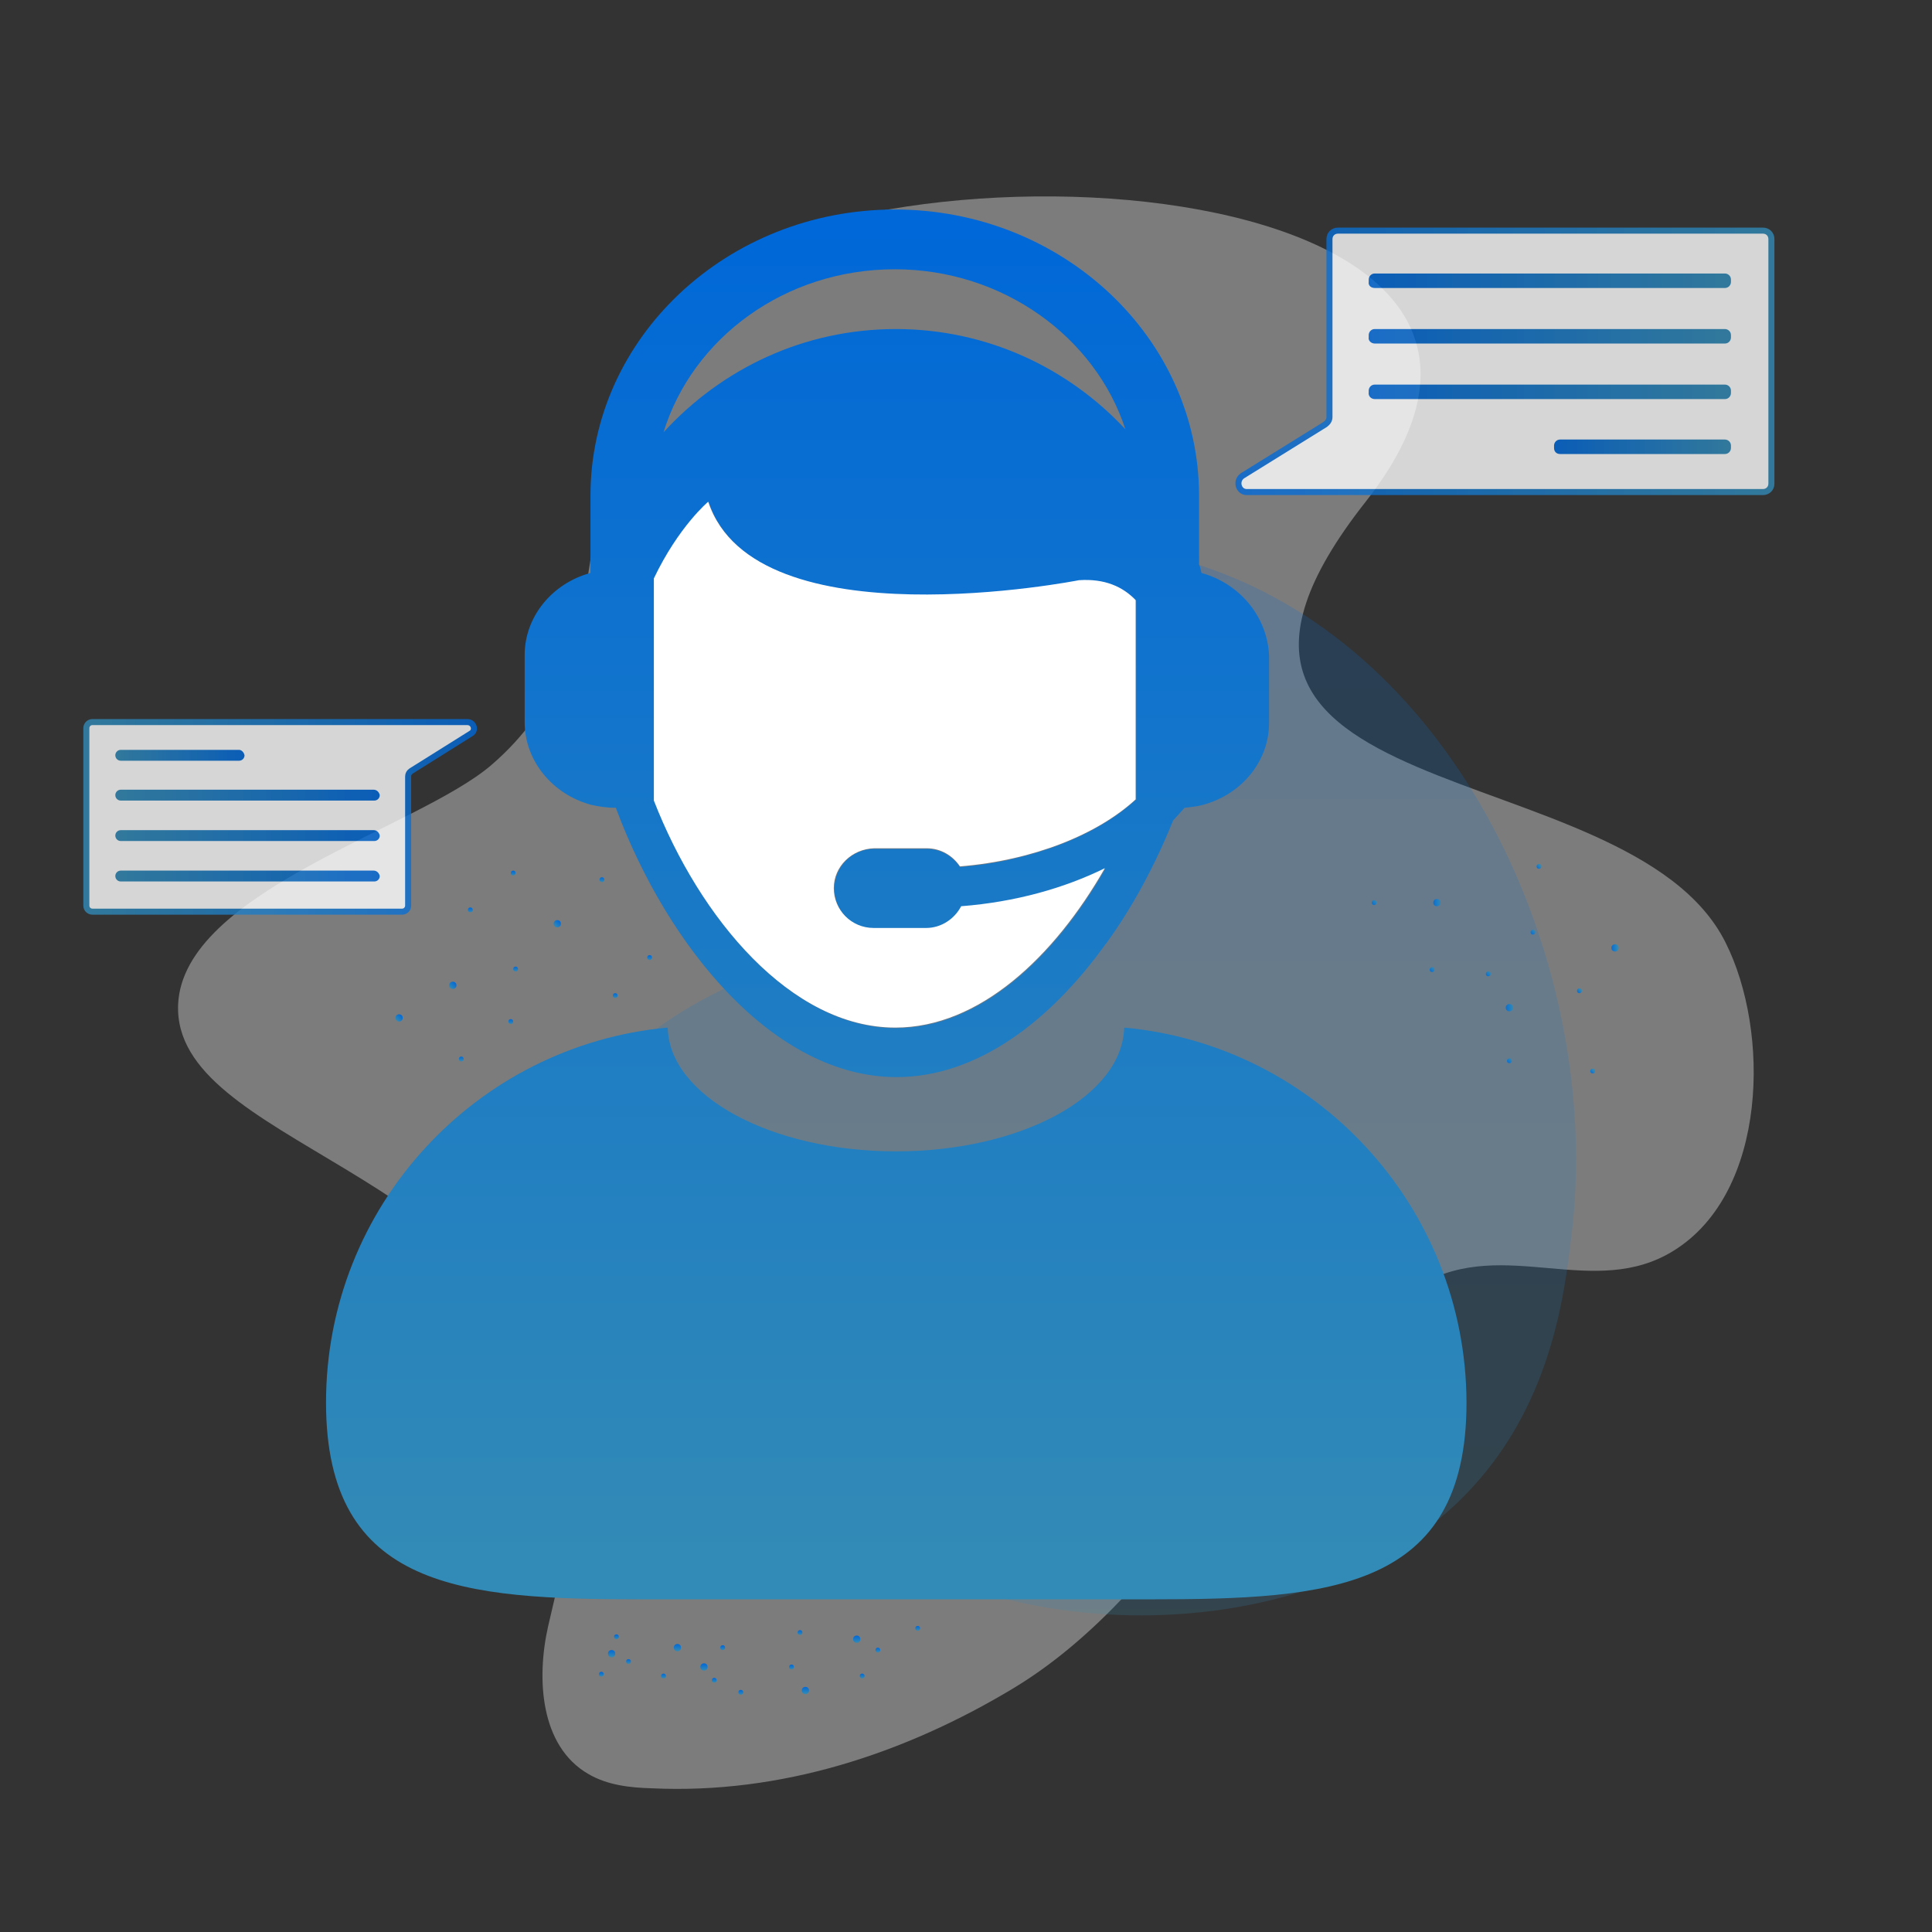 <?xml version="1.0" encoding="utf-8"?>
<!-- Generator: Adobe Illustrator 24.0.1, SVG Export Plug-In . SVG Version: 6.00 Build 0)  -->
<svg version="1.1" id="Layer_1" xmlns="http://www.w3.org/2000/svg" xmlns:xlink="http://www.w3.org/1999/xlink" x="0px" y="0px"
	 viewBox="0 0 320 320" style="enable-background:new 0 0 320 320;" xml:space="preserve">
<rect x="0" y="0" width="320" height="320" fill="#333333" stroke="none"/>
<style type="text/css">
	.st0{opacity:5.000000e-02;fill:url(#SVGID_1_);}
	.st1{opacity:0.8;}
	.st2{fill:url(#SVGID_2_);}
	.st3{opacity:0.8;fill:url(#SVGID_3_);}
	.st4{opacity:0.8;fill:url(#SVGID_4_);}
	.st5{opacity:0.2;fill:url(#SVGID_5_);}
	.st6{fill:#0000FF;}
	.st7{fill:#E44235;}
	.st8{fill:#FFFFFF;}
	.st9{opacity:0.7;}
	.st10{opacity:0.72;stroke:#FFFFFF;stroke-miterlimit:10;}
	.st11{fill:none;stroke:url(#SVGID_6_);stroke-width:0.5;stroke-miterlimit:10;}
	.st12{fill:url(#SVGID_7_);}
	.st13{fill:url(#SVGID_8_);}
	.st14{fill:url(#SVGID_9_);}
	.st15{fill:url(#SVGID_10_);}
	.st16{fill:url(#SVGID_11_);}
	.st17{fill:url(#SVGID_12_);}
	.st18{opacity:0.5;fill:url(#SVGID_13_);}
	.st19{opacity:0.15;}
	.st20{fill:url(#SVGID_14_);}
	.st21{fill:#009FD8;}
	.st22{fill-rule:evenodd;clip-rule:evenodd;fill:#FFFFFF;}
	.st23{opacity:0.72;}
	.st24{fill:none;stroke:#FFFFFF;stroke-miterlimit:10;}
	.st25{fill:url(#SVGID_15_);}
	.st26{fill:url(#SVGID_16_);}
	.st27{fill:url(#SVGID_17_);}
	.st28{fill:url(#SVGID_18_);}
	.st29{fill:url(#SVGID_19_);}
	.st30{fill:url(#SVGID_20_);}
	.st31{fill:url(#SVGID_21_);}
	.st32{fill:url(#SVGID_22_);}
	.st33{fill:url(#SVGID_23_);}
	.st34{fill:url(#SVGID_24_);}
	.st35{fill:url(#SVGID_25_);}
	.st36{fill:url(#SVGID_26_);}
	.st37{fill:url(#SVGID_27_);}
	.st38{fill:url(#SVGID_28_);}
	.st39{fill:url(#SVGID_29_);}
	.st40{fill:url(#SVGID_30_);}
	.st41{fill:url(#SVGID_31_);}
	.st42{fill:url(#SVGID_32_);}
	.st43{opacity:0.22;fill:url(#SVGID_33_);}
	.st44{opacity:0.4;fill:#EAE9E8;}
	.st45{fill:url(#SVGID_34_);}
	.st46{fill:url(#SVGID_35_);}
	.st47{fill:url(#SVGID_36_);}
	.st48{fill:url(#SVGID_37_);}
	.st49{fill:url(#SVGID_38_);}
	.st50{fill:url(#SVGID_39_);}
	.st51{fill:url(#SVGID_40_);}
	.st52{fill:url(#SVGID_41_);}
	.st53{fill:url(#SVGID_42_);}
	.st54{fill:none;stroke:#999999;stroke-width:0.5;stroke-miterlimit:10;stroke-dasharray:1;}
	.st55{fill:url(#SVGID_43_);}
	.st56{fill:url(#SVGID_44_);}
	.st57{fill:url(#SVGID_45_);}
	.st58{fill:url(#SVGID_46_);}
	.st59{fill:url(#SVGID_47_);}
	.st60{fill:url(#SVGID_48_);}
	.st61{fill:url(#SVGID_49_);}
	.st62{fill:url(#SVGID_50_);}
	.st63{fill:url(#SVGID_51_);}
	.st64{fill:url(#SVGID_52_);}
	.st65{fill:url(#SVGID_53_);}
	.st66{fill:url(#SVGID_54_);}
	.st67{fill:url(#SVGID_55_);}
	.st68{fill:url(#SVGID_56_);}
	.st69{fill:url(#SVGID_57_);}
	.st70{fill:none;stroke:url(#SVGID_58_);stroke-width:0.5;stroke-miterlimit:10;stroke-dasharray:1;}
	.st71{fill:none;stroke:url(#SVGID_59_);stroke-width:0.5;stroke-miterlimit:10;stroke-dasharray:1;}
	.st72{fill:none;stroke:url(#SVGID_60_);stroke-width:0.5;stroke-miterlimit:10;stroke-dasharray:1;}
	.st73{fill:none;stroke:url(#SVGID_61_);stroke-width:0.5;stroke-miterlimit:10;stroke-dasharray:1;}
	.st74{fill:none;stroke:url(#SVGID_62_);stroke-width:0.5;stroke-miterlimit:10;stroke-dasharray:1;}
	.st75{fill:url(#SVGID_63_);}
	.st76{fill:url(#SVGID_64_);}
	.st77{fill:url(#SVGID_65_);}
	.st78{fill:url(#SVGID_66_);}
	.st79{fill:url(#SVGID_67_);}
	.st80{fill:url(#SVGID_68_);}
	.st81{fill:url(#SVGID_69_);}
	.st82{fill:url(#SVGID_70_);}
	.st83{fill:url(#SVGID_71_);}
	.st84{fill:url(#SVGID_72_);}
	.st85{fill:url(#SVGID_73_);}
	.st86{fill:none;stroke:url(#SVGID_74_);stroke-miterlimit:10;}
	.st87{fill:none;stroke:#0068D8;stroke-miterlimit:10;}
	.st88{fill:#F4F4F4;}
	.st89{fill-rule:evenodd;clip-rule:evenodd;fill:#009FD8;}
	.st90{opacity:0.4;fill-rule:evenodd;clip-rule:evenodd;fill:#EAE9E8;}
	.st91{fill-rule:evenodd;clip-rule:evenodd;fill:url(#SVGID_75_);}
	.st92{fill-rule:evenodd;clip-rule:evenodd;fill:url(#SVGID_76_);}
	.st93{fill-rule:evenodd;clip-rule:evenodd;fill:url(#SVGID_77_);}
	.st94{fill-rule:evenodd;clip-rule:evenodd;fill:url(#SVGID_78_);}
	.st95{fill-rule:evenodd;clip-rule:evenodd;fill:url(#SVGID_79_);}
	.st96{fill-rule:evenodd;clip-rule:evenodd;fill:url(#SVGID_80_);}
	.st97{fill-rule:evenodd;clip-rule:evenodd;fill:url(#SVGID_81_);}
	.st98{fill-rule:evenodd;clip-rule:evenodd;fill:url(#SVGID_82_);}
	.st99{fill-rule:evenodd;clip-rule:evenodd;fill:url(#SVGID_83_);}
	.st100{fill-rule:evenodd;clip-rule:evenodd;fill:url(#SVGID_84_);}
	.st101{fill-rule:evenodd;clip-rule:evenodd;fill:url(#SVGID_85_);}
	.st102{fill-rule:evenodd;clip-rule:evenodd;fill:url(#SVGID_86_);}
	.st103{fill-rule:evenodd;clip-rule:evenodd;fill:url(#SVGID_87_);}
	.st104{fill-rule:evenodd;clip-rule:evenodd;fill:url(#SVGID_88_);}
	.st105{fill-rule:evenodd;clip-rule:evenodd;fill:url(#SVGID_89_);}
	.st106{fill-rule:evenodd;clip-rule:evenodd;fill:url(#SVGID_90_);}
	.st107{fill-rule:evenodd;clip-rule:evenodd;fill:url(#SVGID_91_);}
	.st108{fill-rule:evenodd;clip-rule:evenodd;fill:url(#SVGID_92_);}
	.st109{fill-rule:evenodd;clip-rule:evenodd;fill:url(#SVGID_93_);}
	.st110{fill-rule:evenodd;clip-rule:evenodd;fill:url(#SVGID_94_);}
	.st111{fill-rule:evenodd;clip-rule:evenodd;fill:url(#SVGID_95_);}
	.st112{fill-rule:evenodd;clip-rule:evenodd;fill:url(#SVGID_96_);}
	.st113{fill-rule:evenodd;clip-rule:evenodd;fill:url(#SVGID_97_);}
	.st114{fill-rule:evenodd;clip-rule:evenodd;fill:url(#SVGID_98_);}
	.st115{fill-rule:evenodd;clip-rule:evenodd;fill:url(#SVGID_99_);}
	.st116{fill-rule:evenodd;clip-rule:evenodd;fill:url(#SVGID_100_);}
	.st117{fill-rule:evenodd;clip-rule:evenodd;fill:url(#SVGID_101_);}
	.st118{fill-rule:evenodd;clip-rule:evenodd;fill:url(#SVGID_102_);}
	.st119{fill-rule:evenodd;clip-rule:evenodd;fill:url(#SVGID_103_);}
	.st120{fill-rule:evenodd;clip-rule:evenodd;fill:url(#SVGID_104_);}
	.st121{fill-rule:evenodd;clip-rule:evenodd;fill:url(#SVGID_105_);}
	.st122{fill-rule:evenodd;clip-rule:evenodd;fill:url(#SVGID_106_);}
	.st123{fill-rule:evenodd;clip-rule:evenodd;fill:url(#SVGID_107_);}
	.st124{fill-rule:evenodd;clip-rule:evenodd;fill:url(#SVGID_108_);}
	.st125{fill-rule:evenodd;clip-rule:evenodd;fill:url(#SVGID_109_);}
	.st126{fill-rule:evenodd;clip-rule:evenodd;fill:url(#SVGID_110_);}
	.st127{fill-rule:evenodd;clip-rule:evenodd;fill:url(#SVGID_111_);}
	.st128{fill-rule:evenodd;clip-rule:evenodd;fill:url(#SVGID_112_);}
	.st129{fill-rule:evenodd;clip-rule:evenodd;fill:url(#SVGID_113_);}
	.st130{opacity:0.2;fill-rule:evenodd;clip-rule:evenodd;fill:url(#SVGID_114_);}
	.st131{fill-rule:evenodd;clip-rule:evenodd;fill:url(#SVGID_115_);}
	.st132{fill-rule:evenodd;clip-rule:evenodd;fill:url(#SVGID_116_);}
	.st133{fill-rule:evenodd;clip-rule:evenodd;fill:url(#SVGID_117_);}
	.st134{fill-rule:evenodd;clip-rule:evenodd;fill:url(#SVGID_118_);}
	.st135{fill-rule:evenodd;clip-rule:evenodd;fill:url(#SVGID_119_);}
	.st136{fill-rule:evenodd;clip-rule:evenodd;fill:url(#SVGID_120_);}
	.st137{fill-rule:evenodd;clip-rule:evenodd;fill:url(#SVGID_121_);}
	.st138{fill-rule:evenodd;clip-rule:evenodd;fill:url(#SVGID_122_);}
	.st139{fill-rule:evenodd;clip-rule:evenodd;fill:url(#SVGID_123_);}
	.st140{fill-rule:evenodd;clip-rule:evenodd;fill:url(#SVGID_124_);}
	.st141{fill-rule:evenodd;clip-rule:evenodd;fill:url(#SVGID_125_);}
	.st142{fill-rule:evenodd;clip-rule:evenodd;fill:url(#SVGID_126_);}
	.st143{fill-rule:evenodd;clip-rule:evenodd;fill:url(#SVGID_127_);}
	.st144{fill-rule:evenodd;clip-rule:evenodd;fill:url(#SVGID_128_);}
	.st145{fill-rule:evenodd;clip-rule:evenodd;fill:url(#SVGID_129_);}
	.st146{fill-rule:evenodd;clip-rule:evenodd;fill:url(#SVGID_130_);}
	.st147{fill-rule:evenodd;clip-rule:evenodd;fill:url(#SVGID_131_);}
	.st148{fill-rule:evenodd;clip-rule:evenodd;fill:url(#SVGID_132_);}
	.st149{fill-rule:evenodd;clip-rule:evenodd;fill:url(#SVGID_133_);}
	.st150{fill-rule:evenodd;clip-rule:evenodd;fill:url(#SVGID_134_);}
	.st151{fill-rule:evenodd;clip-rule:evenodd;fill:url(#SVGID_135_);}
	.st152{fill-rule:evenodd;clip-rule:evenodd;fill:url(#SVGID_136_);}
	.st153{fill-rule:evenodd;clip-rule:evenodd;fill:url(#SVGID_137_);}
	.st154{fill-rule:evenodd;clip-rule:evenodd;fill:url(#SVGID_138_);}
	.st155{fill-rule:evenodd;clip-rule:evenodd;fill:url(#SVGID_139_);}
	.st156{fill-rule:evenodd;clip-rule:evenodd;fill:url(#SVGID_140_);}
	.st157{fill-rule:evenodd;clip-rule:evenodd;fill:url(#SVGID_141_);}
	.st158{fill-rule:evenodd;clip-rule:evenodd;fill:url(#SVGID_142_);}
	.st159{fill-rule:evenodd;clip-rule:evenodd;fill:url(#SVGID_143_);}
	.st160{fill-rule:evenodd;clip-rule:evenodd;fill:url(#SVGID_144_);}
	.st161{fill-rule:evenodd;clip-rule:evenodd;fill:url(#SVGID_145_);}
	.st162{fill-rule:evenodd;clip-rule:evenodd;fill:url(#SVGID_146_);}
	.st163{fill-rule:evenodd;clip-rule:evenodd;fill:url(#SVGID_147_);}
	.st164{fill-rule:evenodd;clip-rule:evenodd;fill:url(#SVGID_148_);}
	.st165{fill-rule:evenodd;clip-rule:evenodd;fill:url(#SVGID_149_);}
	.st166{fill-rule:evenodd;clip-rule:evenodd;fill:url(#SVGID_150_);}
	.st167{fill-rule:evenodd;clip-rule:evenodd;fill:url(#SVGID_151_);}
	.st168{fill-rule:evenodd;clip-rule:evenodd;fill:url(#SVGID_152_);}
	.st169{fill-rule:evenodd;clip-rule:evenodd;fill:url(#SVGID_153_);}
	.st170{fill-rule:evenodd;clip-rule:evenodd;fill:url(#SVGID_154_);}
	.st171{fill-rule:evenodd;clip-rule:evenodd;fill:url(#SVGID_155_);}
	.st172{fill-rule:evenodd;clip-rule:evenodd;fill:url(#SVGID_156_);}
	.st173{fill-rule:evenodd;clip-rule:evenodd;fill:url(#SVGID_157_);}
	.st174{opacity:0.2;fill-rule:evenodd;clip-rule:evenodd;fill:url(#SVGID_158_);}
	.st175{fill:url(#SVGID_159_);}
	.st176{fill:url(#SVGID_160_);}
	.st177{fill:#FFFFFF;stroke:url(#SVGID_161_);stroke-miterlimit:10;}
	.st178{fill:url(#SVGID_162_);}
	.st179{fill:url(#SVGID_163_);}
	.st180{fill:url(#SVGID_164_);}
	.st181{fill:url(#SVGID_165_);}
	.st182{fill:#FFFFFF;stroke:url(#SVGID_166_);stroke-miterlimit:10;}
	.st183{fill:url(#SVGID_167_);}
	.st184{fill:url(#SVGID_168_);}
	.st185{fill:url(#SVGID_169_);}
	.st186{fill:url(#SVGID_170_);}
</style>
<path class="st90" d="M105.7,58.3c-11.2,21.3-2,49.2-24.3,68.4c-12.2,10.5-51.1,20.9-51.9,39.7c-0.9,22.9,53.2,27.2,64.1,67.2
	c3.4,12.6,0,23.4-2.8,35.7c-2,8.8-1.3,19.9,6.6,24.5c3.2,1.9,7,2.3,10.6,2.4c21.3,1,41.8-5.7,59.9-16.6
	c27.9-16.9,40.4-51.3,67.5-66.9c13.8-7.9,28.7,2.7,41.9-5.6c15.5-9.7,15.9-36.3,8.5-51c-16.1-32.2-100.5-21.1-59.6-73
	c44.5-56.6-87.4-62.6-114.7-33.3C109.1,52.6,107.2,55.4,105.7,58.3z"/>
<linearGradient id="SVGID_1_" gradientUnits="userSpaceOnUse" x1="104.07" y1="275.543" x2="104.07" y2="274.803">
	<stop  offset="0" style="stop-color:#328AB6"/>
	<stop  offset="1" style="stop-color:#0068D8"/>
</linearGradient>
<circle style="fill-rule:evenodd;clip-rule:evenodd;fill:url(#SVGID_1_);" cx="104.1" cy="275.2" r="0.4"/>
<linearGradient id="SVGID_2_" gradientUnits="userSpaceOnUse" x1="112.161" y1="273.446" x2="112.161" y2="272.275">
	<stop  offset="0" style="stop-color:#328AB6"/>
	<stop  offset="1" style="stop-color:#0068D8"/>
</linearGradient>
<circle style="fill-rule:evenodd;clip-rule:evenodd;fill:url(#SVGID_2_);" cx="112.2" cy="272.9" r="0.6"/>
<linearGradient id="SVGID_3_" gradientUnits="userSpaceOnUse" x1="116.62" y1="276.69" x2="116.62" y2="275.519">
	<stop  offset="0" style="stop-color:#328AB6"/>
	<stop  offset="1" style="stop-color:#0068D8"/>
</linearGradient>
<circle style="fill-rule:evenodd;clip-rule:evenodd;fill:url(#SVGID_3_);" cx="116.6" cy="276.1" r="0.6"/>
<linearGradient id="SVGID_4_" gradientUnits="userSpaceOnUse" x1="133.448" y1="280.538" x2="133.448" y2="279.367">
	<stop  offset="0" style="stop-color:#328AB6"/>
	<stop  offset="1" style="stop-color:#0068D8"/>
</linearGradient>
<circle style="fill-rule:evenodd;clip-rule:evenodd;fill:url(#SVGID_4_);" cx="133.4" cy="280" r="0.6"/>
<linearGradient id="SVGID_5_" gradientUnits="userSpaceOnUse" x1="141.88" y1="272.076" x2="141.88" y2="270.905">
	<stop  offset="0" style="stop-color:#328AB6"/>
	<stop  offset="1" style="stop-color:#0068D8"/>
</linearGradient>
<circle style="fill-rule:evenodd;clip-rule:evenodd;fill:url(#SVGID_5_);" cx="141.9" cy="271.5" r="0.6"/>
<linearGradient id="SVGID_6_" gradientUnits="userSpaceOnUse" x1="101.311" y1="274.447" x2="101.311" y2="273.277">
	<stop  offset="0" style="stop-color:#328AB6"/>
	<stop  offset="1" style="stop-color:#0068D8"/>
</linearGradient>
<circle style="fill-rule:evenodd;clip-rule:evenodd;fill:url(#SVGID_6_);" cx="101.3" cy="273.9" r="0.6"/>
<linearGradient id="SVGID_7_" gradientUnits="userSpaceOnUse" x1="99.642" y1="277.681" x2="99.642" y2="276.942">
	<stop  offset="0" style="stop-color:#328AB6"/>
	<stop  offset="1" style="stop-color:#0068D8"/>
</linearGradient>
<circle style="fill-rule:evenodd;clip-rule:evenodd;fill:url(#SVGID_7_);" cx="99.6" cy="277.3" r="0.4"/>
<linearGradient id="SVGID_8_" gradientUnits="userSpaceOnUse" x1="109.916" y1="277.946" x2="109.916" y2="277.207">
	<stop  offset="0" style="stop-color:#328AB6"/>
	<stop  offset="1" style="stop-color:#0068D8"/>
</linearGradient>
<circle style="fill-rule:evenodd;clip-rule:evenodd;fill:url(#SVGID_8_);" cx="109.9" cy="277.6" r="0.4"/>
<linearGradient id="SVGID_9_" gradientUnits="userSpaceOnUse" x1="122.747" y1="280.684" x2="122.747" y2="279.945">
	<stop  offset="0" style="stop-color:#328AB6"/>
	<stop  offset="1" style="stop-color:#0068D8"/>
</linearGradient>
<circle style="fill-rule:evenodd;clip-rule:evenodd;fill:url(#SVGID_9_);" cx="122.7" cy="280.3" r="0.4"/>
<linearGradient id="SVGID_10_" gradientUnits="userSpaceOnUse" x1="151.987" y1="270.056" x2="151.987" y2="269.317">
	<stop  offset="0" style="stop-color:#328AB6"/>
	<stop  offset="1" style="stop-color:#0068D8"/>
</linearGradient>
<circle style="fill-rule:evenodd;clip-rule:evenodd;fill:url(#SVGID_10_);" cx="152" cy="269.7" r="0.4"/>
<linearGradient id="SVGID_11_" gradientUnits="userSpaceOnUse" x1="145.411" y1="273.661" x2="145.411" y2="272.922">
	<stop  offset="0" style="stop-color:#328AB6"/>
	<stop  offset="1" style="stop-color:#0068D8"/>
</linearGradient>
<circle style="fill-rule:evenodd;clip-rule:evenodd;fill:url(#SVGID_11_);" cx="145.4" cy="273.3" r="0.4"/>
<linearGradient id="SVGID_12_" gradientUnits="userSpaceOnUse" x1="142.813" y1="277.946" x2="142.813" y2="277.207">
	<stop  offset="0" style="stop-color:#328AB6"/>
	<stop  offset="1" style="stop-color:#0068D8"/>
</linearGradient>
<circle style="fill-rule:evenodd;clip-rule:evenodd;fill:url(#SVGID_12_);" cx="142.8" cy="277.6" r="0.4"/>
<linearGradient id="SVGID_13_" gradientUnits="userSpaceOnUse" x1="131.072" y1="276.476" x2="131.072" y2="275.736">
	<stop  offset="0" style="stop-color:#328AB6"/>
	<stop  offset="1" style="stop-color:#0068D8"/>
</linearGradient>
<circle style="fill-rule:evenodd;clip-rule:evenodd;fill:url(#SVGID_13_);" cx="131.1" cy="276.1" r="0.4"/>
<linearGradient id="SVGID_14_" gradientUnits="userSpaceOnUse" x1="119.656" y1="273.3" x2="119.656" y2="272.561">
	<stop  offset="0" style="stop-color:#328AB6"/>
	<stop  offset="1" style="stop-color:#0068D8"/>
</linearGradient>
<circle style="fill-rule:evenodd;clip-rule:evenodd;fill:url(#SVGID_14_);" cx="119.7" cy="272.9" r="0.4"/>
<linearGradient id="SVGID_15_" gradientUnits="userSpaceOnUse" x1="118.34" y1="278.668" x2="118.34" y2="277.929">
	<stop  offset="0" style="stop-color:#328AB6"/>
	<stop  offset="1" style="stop-color:#0068D8"/>
</linearGradient>
<circle style="fill-rule:evenodd;clip-rule:evenodd;fill:url(#SVGID_15_);" cx="118.3" cy="278.3" r="0.4"/>
<linearGradient id="SVGID_16_" gradientUnits="userSpaceOnUse" x1="132.515" y1="270.778" x2="132.515" y2="270.039">
	<stop  offset="0" style="stop-color:#328AB6"/>
	<stop  offset="1" style="stop-color:#0068D8"/>
</linearGradient>
<circle style="fill-rule:evenodd;clip-rule:evenodd;fill:url(#SVGID_16_);" cx="132.5" cy="270.4" r="0.4"/>
<linearGradient id="SVGID_17_" gradientUnits="userSpaceOnUse" x1="102.109" y1="271.5" x2="102.109" y2="270.761">
	<stop  offset="0" style="stop-color:#328AB6"/>
	<stop  offset="1" style="stop-color:#0068D8"/>
</linearGradient>
<circle style="fill-rule:evenodd;clip-rule:evenodd;fill:url(#SVGID_17_);" cx="102.1" cy="271.1" r="0.4"/>
<linearGradient id="SVGID_18_" gradientUnits="userSpaceOnUse" x1="76.363" y1="175.754" x2="76.363" y2="174.954">
	<stop  offset="0" style="stop-color:#328AB6"/>
	<stop  offset="1" style="stop-color:#0068D8"/>
</linearGradient>
<circle style="fill-rule:evenodd;clip-rule:evenodd;fill:url(#SVGID_18_);" cx="76.4" cy="175.4" r="0.4"/>
<linearGradient id="SVGID_19_" gradientUnits="userSpaceOnUse" x1="77.939" y1="151.123" x2="77.939" y2="150.323">
	<stop  offset="0" style="stop-color:#328AB6"/>
	<stop  offset="1" style="stop-color:#0068D8"/>
</linearGradient>
<circle style="fill-rule:evenodd;clip-rule:evenodd;fill:url(#SVGID_19_);" cx="77.9" cy="150.7" r="0.4"/>
<linearGradient id="SVGID_20_" gradientUnits="userSpaceOnUse" x1="101.861" y1="165.303" x2="101.861" y2="164.503">
	<stop  offset="0" style="stop-color:#328AB6"/>
	<stop  offset="1" style="stop-color:#0068D8"/>
</linearGradient>
<circle style="fill-rule:evenodd;clip-rule:evenodd;fill:url(#SVGID_20_);" cx="101.9" cy="164.9" r="0.4"/>
<linearGradient id="SVGID_21_" gradientUnits="userSpaceOnUse" x1="84.607" y1="169.6" x2="84.607" y2="168.8">
	<stop  offset="0" style="stop-color:#328AB6"/>
	<stop  offset="1" style="stop-color:#0068D8"/>
</linearGradient>
<circle style="fill-rule:evenodd;clip-rule:evenodd;fill:url(#SVGID_21_);" cx="84.6" cy="169.2" r="0.4"/>
<linearGradient id="SVGID_22_" gradientUnits="userSpaceOnUse" x1="85.389" y1="160.893" x2="85.389" y2="160.093">
	<stop  offset="0" style="stop-color:#328AB6"/>
	<stop  offset="1" style="stop-color:#0068D8"/>
</linearGradient>
<circle style="fill-rule:evenodd;clip-rule:evenodd;fill:url(#SVGID_22_);" cx="85.4" cy="160.5" r="0.4"/>
<linearGradient id="SVGID_23_" gradientUnits="userSpaceOnUse" x1="107.607" y1="159.036" x2="107.607" y2="158.237">
	<stop  offset="0" style="stop-color:#328AB6"/>
	<stop  offset="1" style="stop-color:#0068D8"/>
</linearGradient>
<circle style="fill-rule:evenodd;clip-rule:evenodd;fill:url(#SVGID_23_);" cx="107.6" cy="158.6" r="0.4"/>
<linearGradient id="SVGID_24_" gradientUnits="userSpaceOnUse" x1="84.998" y1="145.041" x2="84.998" y2="144.241">
	<stop  offset="0" style="stop-color:#328AB6"/>
	<stop  offset="1" style="stop-color:#0068D8"/>
</linearGradient>
<circle style="fill-rule:evenodd;clip-rule:evenodd;fill:url(#SVGID_24_);" cx="85" cy="144.6" r="0.4"/>
<linearGradient id="SVGID_25_" gradientUnits="userSpaceOnUse" x1="1.494" y1="-104.688" x2="1.494" y2="-105.906" gradientTransform="matrix(0.735 0.678 -0.678 0.735 -6.389 244.952)">
	<stop  offset="0" style="stop-color:#328AB6"/>
	<stop  offset="1" style="stop-color:#0068D8"/>
</linearGradient>
<circle style="fill-rule:evenodd;clip-rule:evenodd;fill:url(#SVGID_25_);" cx="66.1" cy="168.6" r="0.6"/>
<linearGradient id="SVGID_26_" gradientUnits="userSpaceOnUse" x1="4.376" y1="-114.66" x2="4.376" y2="-115.879" gradientTransform="matrix(0.735 0.678 -0.678 0.735 -6.389 244.952)">
	<stop  offset="0" style="stop-color:#328AB6"/>
	<stop  offset="1" style="stop-color:#0068D8"/>
</linearGradient>
<circle style="fill-rule:evenodd;clip-rule:evenodd;fill:url(#SVGID_26_);" cx="75" cy="163.2" r="0.6"/>
<linearGradient id="SVGID_27_" gradientUnits="userSpaceOnUse" x1="10.133" y1="-133.913" x2="10.133" y2="-135.131" gradientTransform="matrix(0.735 0.678 -0.678 0.735 -6.389 244.952)">
	<stop  offset="0" style="stop-color:#328AB6"/>
	<stop  offset="1" style="stop-color:#0068D8"/>
</linearGradient>
<circle style="fill-rule:evenodd;clip-rule:evenodd;fill:url(#SVGID_27_);" cx="92.3" cy="153" r="0.6"/>
<linearGradient id="SVGID_28_" gradientUnits="userSpaceOnUse" x1="99.665" y1="146.079" x2="99.665" y2="145.279">
	<stop  offset="0" style="stop-color:#328AB6"/>
	<stop  offset="1" style="stop-color:#0068D8"/>
</linearGradient>
<circle style="fill-rule:evenodd;clip-rule:evenodd;fill:url(#SVGID_28_);" cx="99.7" cy="145.7" r="0.4"/>
<linearGradient id="SVGID_29_" gradientUnits="userSpaceOnUse" x1="-678.335" y1="734.157" x2="-678.335" y2="733.357" gradientTransform="matrix(-0.707 -0.707 0.707 -0.707 -748.503 214.849)">
	<stop  offset="0" style="stop-color:#328AB6"/>
	<stop  offset="1" style="stop-color:#0068D8"/>
</linearGradient>
<circle style="fill-rule:evenodd;clip-rule:evenodd;fill:url(#SVGID_29_);" cx="250" cy="175.7" r="0.4"/>
<linearGradient id="SVGID_30_" gradientUnits="userSpaceOnUse" x1="-665.731" y1="741.838" x2="-665.731" y2="741.038" gradientTransform="matrix(-0.707 -0.707 0.707 -0.707 -748.503 214.849)">
	<stop  offset="0" style="stop-color:#328AB6"/>
	<stop  offset="1" style="stop-color:#0068D8"/>
</linearGradient>
<circle style="fill-rule:evenodd;clip-rule:evenodd;fill:url(#SVGID_30_);" cx="246.5" cy="161.3" r="0.4"/>
<linearGradient id="SVGID_31_" gradientUnits="userSpaceOnUse" x1="-689.326" y1="742.62" x2="-689.326" y2="741.82" gradientTransform="matrix(-0.707 -0.707 0.707 -0.707 -748.503 214.849)">
	<stop  offset="0" style="stop-color:#328AB6"/>
	<stop  offset="1" style="stop-color:#0068D8"/>
</linearGradient>
<circle style="fill-rule:evenodd;clip-rule:evenodd;fill:url(#SVGID_31_);" cx="263.8" cy="177.4" r="0.4"/>
<linearGradient id="SVGID_32_" gradientUnits="userSpaceOnUse" x1="-659.064" y1="760.315" x2="-659.064" y2="759.515" gradientTransform="matrix(-0.707 -0.707 0.707 -0.707 -748.503 214.849)">
	<stop  offset="0" style="stop-color:#328AB6"/>
	<stop  offset="1" style="stop-color:#0068D8"/>
</linearGradient>
<circle style="fill-rule:evenodd;clip-rule:evenodd;fill:url(#SVGID_32_);" cx="254.9" cy="143.5" r="0.4"/>
<linearGradient id="SVGID_33_" gradientUnits="userSpaceOnUse" x1="-678.335" y1="750.533" x2="-678.335" y2="749.733" gradientTransform="matrix(-0.707 -0.707 0.707 -0.707 -748.503 214.849)">
	<stop  offset="0" style="stop-color:#328AB6"/>
	<stop  offset="1" style="stop-color:#0068D8"/>
</linearGradient>
<circle style="fill-rule:evenodd;clip-rule:evenodd;fill:url(#SVGID_33_);" cx="261.6" cy="164.1" r="0.4"/>
<linearGradient id="SVGID_34_" gradientUnits="userSpaceOnUse" x1="-666.122" y1="751.938" x2="-666.122" y2="751.138" gradientTransform="matrix(-0.707 -0.707 0.707 -0.707 -748.503 214.849)">
	<stop  offset="0" style="stop-color:#328AB6"/>
	<stop  offset="1" style="stop-color:#0068D8"/>
</linearGradient>
<circle style="fill-rule:evenodd;clip-rule:evenodd;fill:url(#SVGID_34_);" cx="253.9" cy="154.4" r="0.4"/>
<linearGradient id="SVGID_35_" gradientUnits="userSpaceOnUse" x1="-658.673" y1="735.757" x2="-658.673" y2="734.957" gradientTransform="matrix(-0.707 -0.707 0.707 -0.707 -748.503 214.849)">
	<stop  offset="0" style="stop-color:#328AB6"/>
	<stop  offset="1" style="stop-color:#0068D8"/>
</linearGradient>
<circle style="fill-rule:evenodd;clip-rule:evenodd;fill:url(#SVGID_35_);" cx="237.2" cy="160.6" r="0.4"/>
<linearGradient id="SVGID_36_" gradientUnits="userSpaceOnUse" x1="-144.138" y1="833.812" x2="-144.138" y2="832.594" gradientTransform="matrix(-3.980956e-02 -0.999 0.999 -3.980956e-02 -570.778 46.159)">
	<stop  offset="0" style="stop-color:#328AB6"/>
	<stop  offset="1" style="stop-color:#0068D8"/>
</linearGradient>
<circle style="fill-rule:evenodd;clip-rule:evenodd;fill:url(#SVGID_36_);" cx="267.5" cy="157" r="0.6"/>
<linearGradient id="SVGID_37_" gradientUnits="userSpaceOnUse" x1="-153.296" y1="815.934" x2="-153.296" y2="814.716" gradientTransform="matrix(-3.980956e-02 -0.999 0.999 -3.980956e-02 -570.778 46.159)">
	<stop  offset="0" style="stop-color:#328AB6"/>
	<stop  offset="1" style="stop-color:#0068D8"/>
</linearGradient>
<circle style="fill-rule:evenodd;clip-rule:evenodd;fill:url(#SVGID_37_);" cx="250" cy="166.9" r="0.6"/>
<linearGradient id="SVGID_38_" gradientUnits="userSpaceOnUse" x1="-135.499" y1="804.587" x2="-135.499" y2="803.369" gradientTransform="matrix(-3.980956e-02 -0.999 0.999 -3.980956e-02 -570.778 46.159)">
	<stop  offset="0" style="stop-color:#328AB6"/>
	<stop  offset="1" style="stop-color:#0068D8"/>
</linearGradient>
<circle style="fill-rule:evenodd;clip-rule:evenodd;fill:url(#SVGID_38_);" cx="238" cy="149.5" r="0.6"/>
<linearGradient id="SVGID_39_" gradientUnits="userSpaceOnUse" x1="-644.006" y1="736.795" x2="-644.006" y2="735.995" gradientTransform="matrix(-0.707 -0.707 0.707 -0.707 -748.503 214.849)">
	<stop  offset="0" style="stop-color:#328AB6"/>
	<stop  offset="1" style="stop-color:#0068D8"/>
</linearGradient>
<circle style="fill-rule:evenodd;clip-rule:evenodd;fill:url(#SVGID_39_);" cx="227.6" cy="149.5" r="0.4"/>
<path d="M213.6,157.1C213.6,157.1,213.6,157.1,213.6,157.1L213.6,157.1L213.6,157.1z"/>
<linearGradient id="SVGID_40_" gradientUnits="userSpaceOnUse" x1="180.34" y1="269.14" x2="180.34" y2="86.715">
	<stop  offset="0" style="stop-color:#328AB6"/>
	<stop  offset="1" style="stop-color:#0068D8"/>
</linearGradient>
<path style="opacity:0.2;fill-rule:evenodd;clip-rule:evenodd;fill:url(#SVGID_40_);" d="M167.2,147.8c-2.9,6.3-13.7,2.6-35.4,10.9
	c-6.6,2.5-31.8,12.1-32.1,25c-0.2,5.8,4.7,9,10.9,15.6c18.1,19.6,14.7,34.3,24.6,47.2c19.2,25.2,78.5,30.3,107.2,1.4
	c14.4-14.5,16.7-33.1,17.9-43.4c5.1-41.9-16.3-92.7-56.7-109.1c-26.8-10.9-60.3-6-64.2,5.7C134.7,114.9,172.8,135.5,167.2,147.8z"/>
<g>
	<linearGradient id="SVGID_41_" gradientUnits="userSpaceOnUse" x1="148.319" y1="257.586" x2="148.319" y2="37.4">
		<stop  offset="0" style="stop-color:#328AB6"/>
		<stop  offset="1" style="stop-color:#0068D8"/>
	</linearGradient>
	<path class="st52" d="M186.2,170.2c-0.3,11.4-17.1,20.5-37.8,20.5c-20.7,0-37.6-9.2-37.8-20.5c-31.7,2.9-56.6,29.6-56.6,62.1
		c0,31,22.7,32.6,52.4,32.6c3.2,0,6.6,0,10,0h64.2c3.4,0,6.7,0,9.9,0c29.7,0,52.4-1.5,52.4-32.6
		C242.8,199.8,217.9,173.1,186.2,170.2L186.2,170.2z"/>
	<linearGradient id="SVGID_42_" gradientUnits="userSpaceOnUse" x1="148.314" y1="257.586" x2="148.314" y2="37.4">
		<stop  offset="0" style="stop-color:#328AB6"/>
		<stop  offset="1" style="stop-color:#0068D8"/>
	</linearGradient>
	<path class="st53" d="M199,94.9c-0.1-0.5-0.2-1-0.4-1.4V82.1c0-26.1-22.6-47.4-50.4-47.4c-27.8,0-50.4,21.3-50.4,47.4v12.6
		c0,0.1,0,0.1,0,0.2c-6.3,1.7-10.9,7.2-10.9,13.6v11.1c0,6.5,4.7,12,11,13.7c1.3,0.3,2.7,0.5,4.1,0.5c8.5,22.9,26.1,44.6,46.5,44.6
		c13.3,0,25.4-9.2,34.6-22c0,0,0.1-0.1,0.1-0.1c4.5-6.2,8.2-13.2,11.1-20.4c0.6-0.7,1.3-1.4,1.9-2.1c0.9-0.1,1.8-0.2,2.7-0.4
		c6.5-1.6,11.3-7.1,11.3-13.7v-11.1C209.9,102,205.2,96.6,199,94.9z M148.2,44.6c17.9,0,33.2,11.2,38.2,26.5
		c-9.5-10.2-23-16.6-38-16.6c-15.3,0-28.9,6.6-38.5,17.1C114.7,56,130,44.6,148.2,44.6z M188.1,132.5c-6.3,5.8-16.9,10.1-29.1,11.1
		c-1.2-1.8-3.2-3-5.5-3h-8.7c-3.6,0-6.6,2.9-6.6,6.6s2.9,6.6,6.6,6.6h8.7c2.5,0,4.7-1.5,5.8-3.6c9-0.7,17.1-3,23.8-6.3
		c-8.4,14.7-20.8,26.4-34.7,26.4c-17.3,0-32.4-18.1-40-37.6l0-36.8c4.1-8.6,9-12.7,9-12.7c7.8,23.6,61.4,13,61.4,13
		c4.3-0.3,7.3,1.1,9.4,3.3V132.5z"/>
</g>
<path class="st8" d="M138.1,147.1c0,3.6,2.9,6.6,6.6,6.6h8.7c2.5,0,4.7-1.5,5.8-3.6c9-0.7,17.1-3,23.8-6.3
	c-8.4,14.7-20.8,26.4-34.7,26.4c-17.3,0-32.4-18.1-40-37.6l0-36.8c4.1-8.6,9-12.7,9-12.7c7.8,23.6,61.4,13,61.4,13
	c4.3-0.3,7.3,1.1,9.4,3.3v33c-6.3,5.8-16.9,10.1-29.1,11.1c-1.2-1.8-3.2-3-5.5-3h-8.7C141.1,140.6,138.1,143.5,138.1,147.1z"/>
<g class="st1">
	
		<linearGradient id="SVGID_43_" gradientUnits="userSpaceOnUse" x1="541.09" y1="59.836" x2="630.361" y2="59.836" gradientTransform="matrix(-1 0 0 1 834.979 0)">
		<stop  offset="0" style="stop-color:#328AB6"/>
		<stop  offset="1" style="stop-color:#0068D8"/>
	</linearGradient>
	<path style="fill:#FFFFFF;stroke:url(#SVGID_43_);stroke-miterlimit:10;" d="M206.5,81.5H292c0.8,0,1.4-0.6,1.4-1.4V39.6
		c0-0.8-0.6-1.4-1.4-1.4h-70.4c-0.8,0-1.4,0.6-1.4,1.4v29.5c0,0.5-0.3,0.9-0.7,1.2l-13.7,8.5C204.6,79.6,205.1,81.5,206.5,81.5z"/>
	
		<linearGradient id="SVGID_44_" gradientUnits="userSpaceOnUse" x1="548.241" y1="46.523" x2="608.356" y2="46.523" gradientTransform="matrix(-1 0 0 1 834.979 0)">
		<stop  offset="0" style="stop-color:#328AB6"/>
		<stop  offset="1" style="stop-color:#0068D8"/>
	</linearGradient>
	<path class="st56" d="M227.7,47.7h58c0.6,0,1-0.5,1-1v-0.4c0-0.6-0.5-1-1-1h-58c-0.6,0-1,0.5-1,1v0.4
		C226.6,47.3,227.1,47.7,227.7,47.7z"/>
	
		<linearGradient id="SVGID_45_" gradientUnits="userSpaceOnUse" x1="548.241" y1="55.689" x2="608.356" y2="55.689" gradientTransform="matrix(-1 0 0 1 834.979 0)">
		<stop  offset="0" style="stop-color:#328AB6"/>
		<stop  offset="1" style="stop-color:#0068D8"/>
	</linearGradient>
	<path class="st57" d="M227.7,56.9h58c0.6,0,1-0.5,1-1v-0.4c0-0.6-0.5-1-1-1h-58c-0.6,0-1,0.5-1,1v0.4
		C226.6,56.4,227.1,56.9,227.7,56.9z"/>
	
		<linearGradient id="SVGID_46_" gradientUnits="userSpaceOnUse" x1="548.241" y1="64.855" x2="608.356" y2="64.855" gradientTransform="matrix(-1 0 0 1 834.979 0)">
		<stop  offset="0" style="stop-color:#328AB6"/>
		<stop  offset="1" style="stop-color:#0068D8"/>
	</linearGradient>
	<path class="st58" d="M227.7,66.1h58c0.6,0,1-0.5,1-1v-0.4c0-0.6-0.5-1-1-1h-58c-0.6,0-1,0.5-1,1V65
		C226.6,65.6,227.1,66.1,227.7,66.1z"/>
	
		<linearGradient id="SVGID_47_" gradientUnits="userSpaceOnUse" x1="548.241" y1="74.022" x2="577.606" y2="74.022" gradientTransform="matrix(-1 0 0 1 834.979 0)">
		<stop  offset="0" style="stop-color:#328AB6"/>
		<stop  offset="1" style="stop-color:#0068D8"/>
	</linearGradient>
	<path class="st59" d="M258.4,75.2h27.3c0.6,0,1-0.5,1-1v-0.4c0-0.6-0.5-1-1-1h-27.3c-0.6,0-1,0.5-1,1v0.4
		C257.4,74.8,257.8,75.2,258.4,75.2z"/>
</g>
<g class="st1">
	
		<linearGradient id="SVGID_48_" gradientUnits="userSpaceOnUse" x1="590.482" y1="220.101" x2="655.73" y2="220.101" gradientTransform="matrix(1 0 0 -1 -576.752 355.481)">
		<stop  offset="0" style="stop-color:#328AB6"/>
		<stop  offset="1" style="stop-color:#0068D8"/>
	</linearGradient>
	<path style="fill:#FFFFFF;stroke:url(#SVGID_48_);stroke-miterlimit:10;" d="M77.4,119.6H15.3c-0.6,0-1,0.5-1,1v29.4
		c0,0.6,0.5,1,1,1h51.3c0.6,0,1-0.5,1-1v-21.4c0-0.4,0.2-0.7,0.5-0.9l9.9-6.2C78.9,121,78.5,119.6,77.4,119.6z"/>
	
		<linearGradient id="SVGID_49_" gradientUnits="userSpaceOnUse" x1="595.824" y1="210.411" x2="639.577" y2="210.411" gradientTransform="matrix(1 0 0 -1 -576.752 355.481)">
		<stop  offset="0" style="stop-color:#328AB6"/>
		<stop  offset="1" style="stop-color:#0068D8"/>
	</linearGradient>
	<path class="st61" d="M61.9,144.2H20c-0.5,0-0.9,0.4-0.9,0.9l0,0c0,0.5,0.4,0.9,0.9,0.9h42c0.5,0,0.9-0.4,0.9-0.9l0,0
		C62.8,144.6,62.4,144.2,61.9,144.2z"/>
	
		<linearGradient id="SVGID_50_" gradientUnits="userSpaceOnUse" x1="595.824" y1="217.082" x2="639.577" y2="217.082" gradientTransform="matrix(1 0 0 -1 -576.752 355.481)">
		<stop  offset="0" style="stop-color:#328AB6"/>
		<stop  offset="1" style="stop-color:#0068D8"/>
	</linearGradient>
	<path class="st62" d="M61.9,137.5H20c-0.5,0-0.9,0.4-0.9,0.9l0,0c0,0.5,0.4,0.9,0.9,0.9h42c0.5,0,0.9-0.4,0.9-0.9l0,0
		C62.8,137.9,62.4,137.5,61.9,137.5z"/>
	
		<linearGradient id="SVGID_51_" gradientUnits="userSpaceOnUse" x1="595.824" y1="223.754" x2="639.577" y2="223.754" gradientTransform="matrix(1 0 0 -1 -576.752 355.481)">
		<stop  offset="0" style="stop-color:#328AB6"/>
		<stop  offset="1" style="stop-color:#0068D8"/>
	</linearGradient>
	<path class="st63" d="M61.9,130.8H20c-0.5,0-0.9,0.4-0.9,0.9l0,0c0,0.5,0.4,0.9,0.9,0.9h42c0.5,0,0.9-0.4,0.9-0.9l0,0
		C62.8,131.2,62.4,130.8,61.9,130.8z"/>
	
		<linearGradient id="SVGID_52_" gradientUnits="userSpaceOnUse" x1="595.824" y1="230.426" x2="617.196" y2="230.426" gradientTransform="matrix(1 0 0 -1 -576.752 355.481)">
		<stop  offset="0" style="stop-color:#328AB6"/>
		<stop  offset="1" style="stop-color:#0068D8"/>
	</linearGradient>
	<path class="st64" d="M39.6,124.2H20c-0.5,0-0.9,0.4-0.9,0.9l0,0c0,0.5,0.4,0.9,0.9,0.9h19.6c0.5,0,0.9-0.4,0.9-0.9l0,0
		C40.4,124.6,40,124.2,39.6,124.2z"/>
</g>
</svg>
